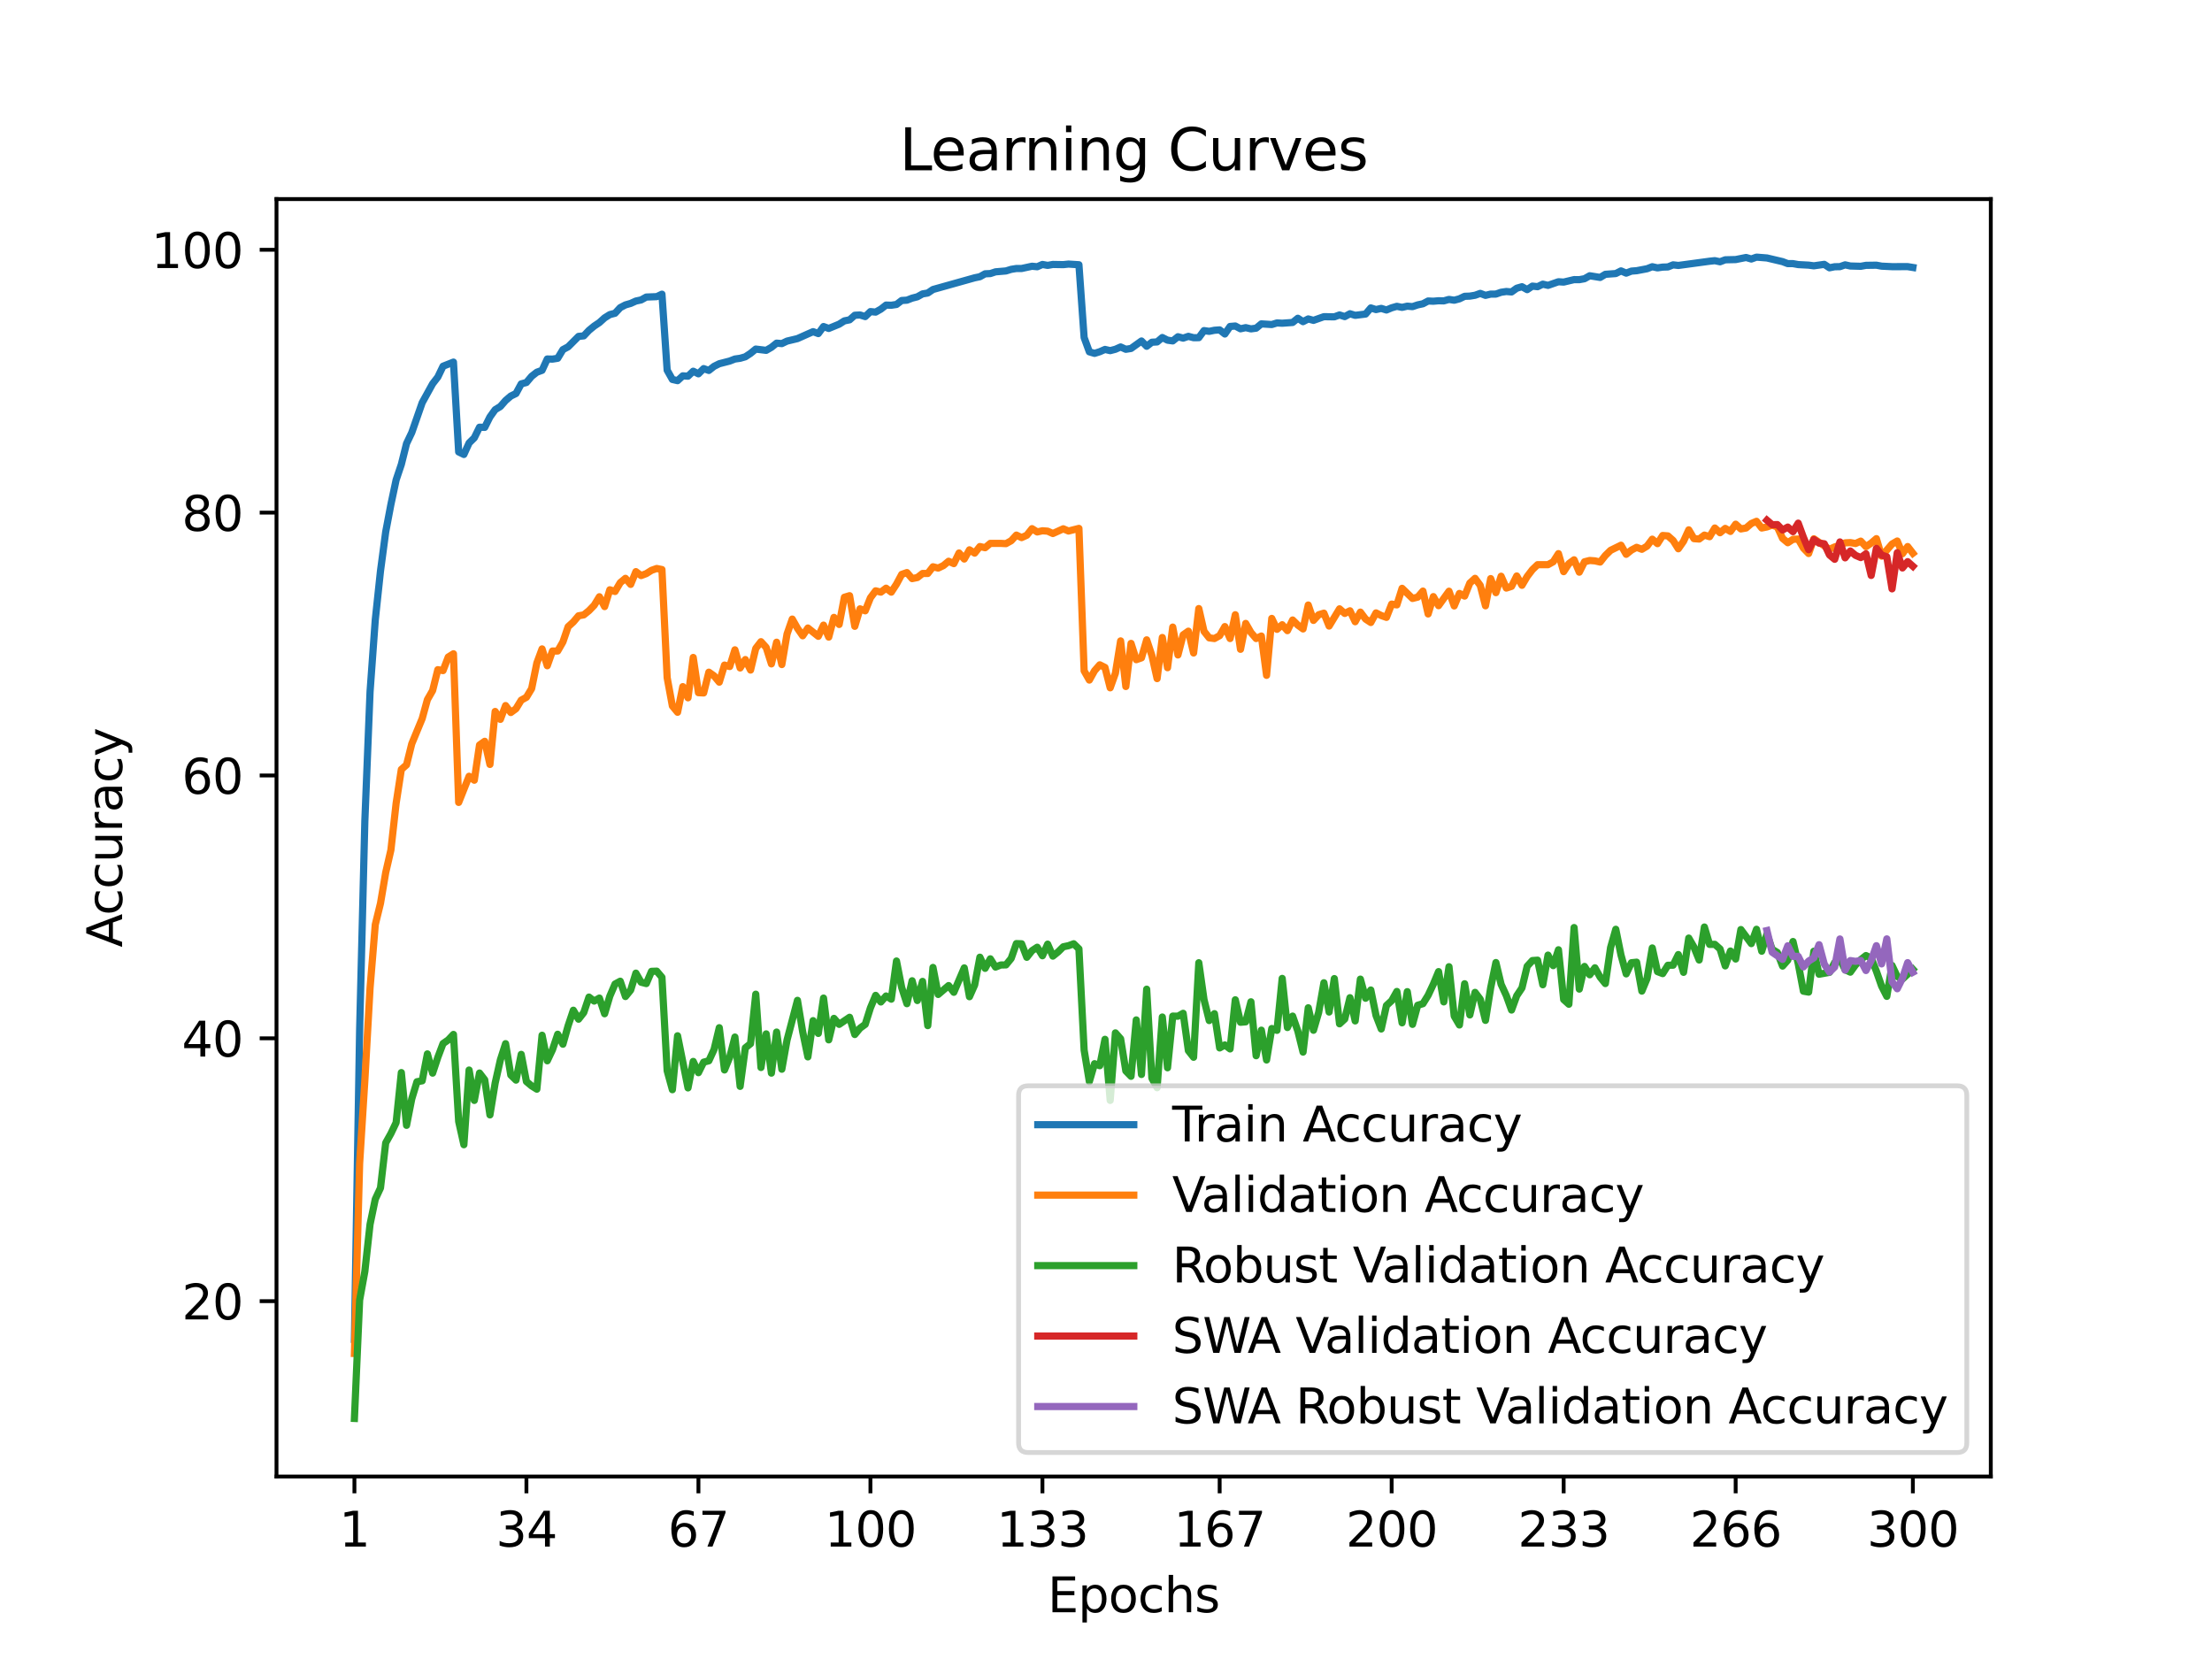<?xml version="1.0" encoding="utf-8" standalone="no"?>
<!DOCTYPE svg PUBLIC "-//W3C//DTD SVG 1.1//EN"
  "http://www.w3.org/Graphics/SVG/1.1/DTD/svg11.dtd">
<svg xmlns:xlink="http://www.w3.org/1999/xlink" width="460.8pt" height="345.6pt" viewBox="0 0 460.8 345.6" xmlns="http://www.w3.org/2000/svg" version="1.1">
 <defs>
  <style type="text/css">*{stroke-linejoin: round; stroke-linecap: butt}</style>
 </defs>
 <g id="figure_1">
  <g id="patch_1">
   <path d="M 0 345.6 
L 460.8 345.6 
L 460.8 0 
L 0 0 
z
" style="fill: #ffffff"/>
  </g>
  <g id="axes_1">
   <g id="patch_2">
    <path d="M 57.6 307.584 
L 414.72 307.584 
L 414.72 41.472 
L 57.6 41.472 
z
" style="fill: #ffffff"/>
   </g>
   <g id="matplotlib.axis_1">
    <g id="xtick_1">
     <g id="line2d_1">
      <defs>
       <path id="m3bc96b4e5e" d="M 0 0 
L 0 3.5 
" style="stroke: #000000; stroke-width: 0.8"/>
      </defs>
      <g>
       <use xlink:href="#m3bc96b4e5e" x="73.833" y="307.584" style="stroke: #000000; stroke-width: 0.8"/>
      </g>
     </g>
     <g id="text_1">
      <!-- 1 -->
      <g transform="translate(70.651 322.182) scale(0.1 -0.1)">
       <defs>
        <path id="DejaVuSans-31" d="M 794 531 
L 1825 531 
L 1825 4091 
L 703 3866 
L 703 4441 
L 1819 4666 
L 2450 4666 
L 2450 531 
L 3481 531 
L 3481 0 
L 794 0 
L 794 531 
z
" transform="scale(0.016)"/>
       </defs>
       <use xlink:href="#DejaVuSans-31"/>
      </g>
     </g>
    </g>
    <g id="xtick_2">
     <g id="line2d_2">
      <g>
       <use xlink:href="#m3bc96b4e5e" x="109.664" y="307.584" style="stroke: #000000; stroke-width: 0.8"/>
      </g>
     </g>
     <g id="text_2">
      <!-- 34 -->
      <g transform="translate(103.302 322.182) scale(0.1 -0.1)">
       <defs>
        <path id="DejaVuSans-33" d="M 2597 2516 
Q 3050 2419 3304 2112 
Q 3559 1806 3559 1356 
Q 3559 666 3084 287 
Q 2609 -91 1734 -91 
Q 1441 -91 1130 -33 
Q 819 25 488 141 
L 488 750 
Q 750 597 1062 519 
Q 1375 441 1716 441 
Q 2309 441 2620 675 
Q 2931 909 2931 1356 
Q 2931 1769 2642 2001 
Q 2353 2234 1838 2234 
L 1294 2234 
L 1294 2753 
L 1863 2753 
Q 2328 2753 2575 2939 
Q 2822 3125 2822 3475 
Q 2822 3834 2567 4026 
Q 2313 4219 1838 4219 
Q 1578 4219 1281 4162 
Q 984 4106 628 3988 
L 628 4550 
Q 988 4650 1302 4700 
Q 1616 4750 1894 4750 
Q 2613 4750 3031 4423 
Q 3450 4097 3450 3541 
Q 3450 3153 3228 2886 
Q 3006 2619 2597 2516 
z
" transform="scale(0.016)"/>
        <path id="DejaVuSans-34" d="M 2419 4116 
L 825 1625 
L 2419 1625 
L 2419 4116 
z
M 2253 4666 
L 3047 4666 
L 3047 1625 
L 3713 1625 
L 3713 1100 
L 3047 1100 
L 3047 0 
L 2419 0 
L 2419 1100 
L 313 1100 
L 313 1709 
L 2253 4666 
z
" transform="scale(0.016)"/>
       </defs>
       <use xlink:href="#DejaVuSans-33"/>
       <use xlink:href="#DejaVuSans-34" x="63.623"/>
      </g>
     </g>
    </g>
    <g id="xtick_3">
     <g id="line2d_3">
      <g>
       <use xlink:href="#m3bc96b4e5e" x="145.496" y="307.584" style="stroke: #000000; stroke-width: 0.8"/>
      </g>
     </g>
     <g id="text_3">
      <!-- 67 -->
      <g transform="translate(139.133 322.182) scale(0.1 -0.1)">
       <defs>
        <path id="DejaVuSans-36" d="M 2113 2584 
Q 1688 2584 1439 2293 
Q 1191 2003 1191 1497 
Q 1191 994 1439 701 
Q 1688 409 2113 409 
Q 2538 409 2786 701 
Q 3034 994 3034 1497 
Q 3034 2003 2786 2293 
Q 2538 2584 2113 2584 
z
M 3366 4563 
L 3366 3988 
Q 3128 4100 2886 4159 
Q 2644 4219 2406 4219 
Q 1781 4219 1451 3797 
Q 1122 3375 1075 2522 
Q 1259 2794 1537 2939 
Q 1816 3084 2150 3084 
Q 2853 3084 3261 2657 
Q 3669 2231 3669 1497 
Q 3669 778 3244 343 
Q 2819 -91 2113 -91 
Q 1303 -91 875 529 
Q 447 1150 447 2328 
Q 447 3434 972 4092 
Q 1497 4750 2381 4750 
Q 2619 4750 2861 4703 
Q 3103 4656 3366 4563 
z
" transform="scale(0.016)"/>
        <path id="DejaVuSans-37" d="M 525 4666 
L 3525 4666 
L 3525 4397 
L 1831 0 
L 1172 0 
L 2766 4134 
L 525 4134 
L 525 4666 
z
" transform="scale(0.016)"/>
       </defs>
       <use xlink:href="#DejaVuSans-36"/>
       <use xlink:href="#DejaVuSans-37" x="63.623"/>
      </g>
     </g>
    </g>
    <g id="xtick_4">
     <g id="line2d_4">
      <g>
       <use xlink:href="#m3bc96b4e5e" x="181.327" y="307.584" style="stroke: #000000; stroke-width: 0.8"/>
      </g>
     </g>
     <g id="text_4">
      <!-- 100 -->
      <g transform="translate(171.783 322.182) scale(0.1 -0.1)">
       <defs>
        <path id="DejaVuSans-30" d="M 2034 4250 
Q 1547 4250 1301 3770 
Q 1056 3291 1056 2328 
Q 1056 1369 1301 889 
Q 1547 409 2034 409 
Q 2525 409 2770 889 
Q 3016 1369 3016 2328 
Q 3016 3291 2770 3770 
Q 2525 4250 2034 4250 
z
M 2034 4750 
Q 2819 4750 3233 4129 
Q 3647 3509 3647 2328 
Q 3647 1150 3233 529 
Q 2819 -91 2034 -91 
Q 1250 -91 836 529 
Q 422 1150 422 2328 
Q 422 3509 836 4129 
Q 1250 4750 2034 4750 
z
" transform="scale(0.016)"/>
       </defs>
       <use xlink:href="#DejaVuSans-31"/>
       <use xlink:href="#DejaVuSans-30" x="63.623"/>
       <use xlink:href="#DejaVuSans-30" x="127.246"/>
      </g>
     </g>
    </g>
    <g id="xtick_5">
     <g id="line2d_5">
      <g>
       <use xlink:href="#m3bc96b4e5e" x="217.158" y="307.584" style="stroke: #000000; stroke-width: 0.8"/>
      </g>
     </g>
     <g id="text_5">
      <!-- 133 -->
      <g transform="translate(207.615 322.182) scale(0.1 -0.1)">
       <use xlink:href="#DejaVuSans-31"/>
       <use xlink:href="#DejaVuSans-33" x="63.623"/>
       <use xlink:href="#DejaVuSans-33" x="127.246"/>
      </g>
     </g>
    </g>
    <g id="xtick_6">
     <g id="line2d_6">
      <g>
       <use xlink:href="#m3bc96b4e5e" x="254.076" y="307.584" style="stroke: #000000; stroke-width: 0.8"/>
      </g>
     </g>
     <g id="text_6">
      <!-- 167 -->
      <g transform="translate(244.532 322.182) scale(0.1 -0.1)">
       <use xlink:href="#DejaVuSans-31"/>
       <use xlink:href="#DejaVuSans-36" x="63.623"/>
       <use xlink:href="#DejaVuSans-37" x="127.246"/>
      </g>
     </g>
    </g>
    <g id="xtick_7">
     <g id="line2d_7">
      <g>
       <use xlink:href="#m3bc96b4e5e" x="289.907" y="307.584" style="stroke: #000000; stroke-width: 0.8"/>
      </g>
     </g>
     <g id="text_7">
      <!-- 200 -->
      <g transform="translate(280.363 322.182) scale(0.1 -0.1)">
       <defs>
        <path id="DejaVuSans-32" d="M 1228 531 
L 3431 531 
L 3431 0 
L 469 0 
L 469 531 
Q 828 903 1448 1529 
Q 2069 2156 2228 2338 
Q 2531 2678 2651 2914 
Q 2772 3150 2772 3378 
Q 2772 3750 2511 3984 
Q 2250 4219 1831 4219 
Q 1534 4219 1204 4116 
Q 875 4013 500 3803 
L 500 4441 
Q 881 4594 1212 4672 
Q 1544 4750 1819 4750 
Q 2544 4750 2975 4387 
Q 3406 4025 3406 3419 
Q 3406 3131 3298 2873 
Q 3191 2616 2906 2266 
Q 2828 2175 2409 1742 
Q 1991 1309 1228 531 
z
" transform="scale(0.016)"/>
       </defs>
       <use xlink:href="#DejaVuSans-32"/>
       <use xlink:href="#DejaVuSans-30" x="63.623"/>
       <use xlink:href="#DejaVuSans-30" x="127.246"/>
      </g>
     </g>
    </g>
    <g id="xtick_8">
     <g id="line2d_8">
      <g>
       <use xlink:href="#m3bc96b4e5e" x="325.739" y="307.584" style="stroke: #000000; stroke-width: 0.8"/>
      </g>
     </g>
     <g id="text_8">
      <!-- 233 -->
      <g transform="translate(316.195 322.182) scale(0.1 -0.1)">
       <use xlink:href="#DejaVuSans-32"/>
       <use xlink:href="#DejaVuSans-33" x="63.623"/>
       <use xlink:href="#DejaVuSans-33" x="127.246"/>
      </g>
     </g>
    </g>
    <g id="xtick_9">
     <g id="line2d_9">
      <g>
       <use xlink:href="#m3bc96b4e5e" x="361.57" y="307.584" style="stroke: #000000; stroke-width: 0.8"/>
      </g>
     </g>
     <g id="text_9">
      <!-- 266 -->
      <g transform="translate(352.026 322.182) scale(0.1 -0.1)">
       <use xlink:href="#DejaVuSans-32"/>
       <use xlink:href="#DejaVuSans-36" x="63.623"/>
       <use xlink:href="#DejaVuSans-36" x="127.246"/>
      </g>
     </g>
    </g>
    <g id="xtick_10">
     <g id="line2d_10">
      <g>
       <use xlink:href="#m3bc96b4e5e" x="398.487" y="307.584" style="stroke: #000000; stroke-width: 0.8"/>
      </g>
     </g>
     <g id="text_10">
      <!-- 300 -->
      <g transform="translate(388.944 322.182) scale(0.1 -0.1)">
       <use xlink:href="#DejaVuSans-33"/>
       <use xlink:href="#DejaVuSans-30" x="63.623"/>
       <use xlink:href="#DejaVuSans-30" x="127.246"/>
      </g>
     </g>
    </g>
    <g id="text_11">
     <!-- Epochs -->
     <g transform="translate(218.244 335.861) scale(0.1 -0.1)">
      <defs>
       <path id="DejaVuSans-45" d="M 628 4666 
L 3578 4666 
L 3578 4134 
L 1259 4134 
L 1259 2753 
L 3481 2753 
L 3481 2222 
L 1259 2222 
L 1259 531 
L 3634 531 
L 3634 0 
L 628 0 
L 628 4666 
z
" transform="scale(0.016)"/>
       <path id="DejaVuSans-70" d="M 1159 525 
L 1159 -1331 
L 581 -1331 
L 581 3500 
L 1159 3500 
L 1159 2969 
Q 1341 3281 1617 3432 
Q 1894 3584 2278 3584 
Q 2916 3584 3314 3078 
Q 3713 2572 3713 1747 
Q 3713 922 3314 415 
Q 2916 -91 2278 -91 
Q 1894 -91 1617 61 
Q 1341 213 1159 525 
z
M 3116 1747 
Q 3116 2381 2855 2742 
Q 2594 3103 2138 3103 
Q 1681 3103 1420 2742 
Q 1159 2381 1159 1747 
Q 1159 1113 1420 752 
Q 1681 391 2138 391 
Q 2594 391 2855 752 
Q 3116 1113 3116 1747 
z
" transform="scale(0.016)"/>
       <path id="DejaVuSans-6f" d="M 1959 3097 
Q 1497 3097 1228 2736 
Q 959 2375 959 1747 
Q 959 1119 1226 758 
Q 1494 397 1959 397 
Q 2419 397 2687 759 
Q 2956 1122 2956 1747 
Q 2956 2369 2687 2733 
Q 2419 3097 1959 3097 
z
M 1959 3584 
Q 2709 3584 3137 3096 
Q 3566 2609 3566 1747 
Q 3566 888 3137 398 
Q 2709 -91 1959 -91 
Q 1206 -91 779 398 
Q 353 888 353 1747 
Q 353 2609 779 3096 
Q 1206 3584 1959 3584 
z
" transform="scale(0.016)"/>
       <path id="DejaVuSans-63" d="M 3122 3366 
L 3122 2828 
Q 2878 2963 2633 3030 
Q 2388 3097 2138 3097 
Q 1578 3097 1268 2742 
Q 959 2388 959 1747 
Q 959 1106 1268 751 
Q 1578 397 2138 397 
Q 2388 397 2633 464 
Q 2878 531 3122 666 
L 3122 134 
Q 2881 22 2623 -34 
Q 2366 -91 2075 -91 
Q 1284 -91 818 406 
Q 353 903 353 1747 
Q 353 2603 823 3093 
Q 1294 3584 2113 3584 
Q 2378 3584 2631 3529 
Q 2884 3475 3122 3366 
z
" transform="scale(0.016)"/>
       <path id="DejaVuSans-68" d="M 3513 2113 
L 3513 0 
L 2938 0 
L 2938 2094 
Q 2938 2591 2744 2837 
Q 2550 3084 2163 3084 
Q 1697 3084 1428 2787 
Q 1159 2491 1159 1978 
L 1159 0 
L 581 0 
L 581 4863 
L 1159 4863 
L 1159 2956 
Q 1366 3272 1645 3428 
Q 1925 3584 2291 3584 
Q 2894 3584 3203 3211 
Q 3513 2838 3513 2113 
z
" transform="scale(0.016)"/>
       <path id="DejaVuSans-73" d="M 2834 3397 
L 2834 2853 
Q 2591 2978 2328 3040 
Q 2066 3103 1784 3103 
Q 1356 3103 1142 2972 
Q 928 2841 928 2578 
Q 928 2378 1081 2264 
Q 1234 2150 1697 2047 
L 1894 2003 
Q 2506 1872 2764 1633 
Q 3022 1394 3022 966 
Q 3022 478 2636 193 
Q 2250 -91 1575 -91 
Q 1294 -91 989 -36 
Q 684 19 347 128 
L 347 722 
Q 666 556 975 473 
Q 1284 391 1588 391 
Q 1994 391 2212 530 
Q 2431 669 2431 922 
Q 2431 1156 2273 1281 
Q 2116 1406 1581 1522 
L 1381 1569 
Q 847 1681 609 1914 
Q 372 2147 372 2553 
Q 372 3047 722 3315 
Q 1072 3584 1716 3584 
Q 2034 3584 2315 3537 
Q 2597 3491 2834 3397 
z
" transform="scale(0.016)"/>
      </defs>
      <use xlink:href="#DejaVuSans-45"/>
      <use xlink:href="#DejaVuSans-70" x="63.184"/>
      <use xlink:href="#DejaVuSans-6f" x="126.66"/>
      <use xlink:href="#DejaVuSans-63" x="187.842"/>
      <use xlink:href="#DejaVuSans-68" x="242.822"/>
      <use xlink:href="#DejaVuSans-73" x="306.201"/>
     </g>
    </g>
   </g>
   <g id="matplotlib.axis_2">
    <g id="ytick_1">
     <g id="line2d_11">
      <defs>
       <path id="m6ad9a8b5e7" d="M 0 0 
L -3.5 0 
" style="stroke: #000000; stroke-width: 0.8"/>
      </defs>
      <g>
       <use xlink:href="#m6ad9a8b5e7" x="57.6" y="271.056" style="stroke: #000000; stroke-width: 0.8"/>
      </g>
     </g>
     <g id="text_12">
      <!-- 20 -->
      <g transform="translate(37.875 274.855) scale(0.1 -0.1)">
       <use xlink:href="#DejaVuSans-32"/>
       <use xlink:href="#DejaVuSans-30" x="63.623"/>
      </g>
     </g>
    </g>
    <g id="ytick_2">
     <g id="line2d_12">
      <g>
       <use xlink:href="#m6ad9a8b5e7" x="57.6" y="216.301" style="stroke: #000000; stroke-width: 0.8"/>
      </g>
     </g>
     <g id="text_13">
      <!-- 40 -->
      <g transform="translate(37.875 220.1) scale(0.1 -0.1)">
       <use xlink:href="#DejaVuSans-34"/>
       <use xlink:href="#DejaVuSans-30" x="63.623"/>
      </g>
     </g>
    </g>
    <g id="ytick_3">
     <g id="line2d_13">
      <g>
       <use xlink:href="#m6ad9a8b5e7" x="57.6" y="161.545" style="stroke: #000000; stroke-width: 0.8"/>
      </g>
     </g>
     <g id="text_14">
      <!-- 60 -->
      <g transform="translate(37.875 165.345) scale(0.1 -0.1)">
       <use xlink:href="#DejaVuSans-36"/>
       <use xlink:href="#DejaVuSans-30" x="63.623"/>
      </g>
     </g>
    </g>
    <g id="ytick_4">
     <g id="line2d_14">
      <g>
       <use xlink:href="#m6ad9a8b5e7" x="57.6" y="106.79" style="stroke: #000000; stroke-width: 0.8"/>
      </g>
     </g>
     <g id="text_15">
      <!-- 80 -->
      <g transform="translate(37.875 110.589) scale(0.1 -0.1)">
       <defs>
        <path id="DejaVuSans-38" d="M 2034 2216 
Q 1584 2216 1326 1975 
Q 1069 1734 1069 1313 
Q 1069 891 1326 650 
Q 1584 409 2034 409 
Q 2484 409 2743 651 
Q 3003 894 3003 1313 
Q 3003 1734 2745 1975 
Q 2488 2216 2034 2216 
z
M 1403 2484 
Q 997 2584 770 2862 
Q 544 3141 544 3541 
Q 544 4100 942 4425 
Q 1341 4750 2034 4750 
Q 2731 4750 3128 4425 
Q 3525 4100 3525 3541 
Q 3525 3141 3298 2862 
Q 3072 2584 2669 2484 
Q 3125 2378 3379 2068 
Q 3634 1759 3634 1313 
Q 3634 634 3220 271 
Q 2806 -91 2034 -91 
Q 1263 -91 848 271 
Q 434 634 434 1313 
Q 434 1759 690 2068 
Q 947 2378 1403 2484 
z
M 1172 3481 
Q 1172 3119 1398 2916 
Q 1625 2713 2034 2713 
Q 2441 2713 2670 2916 
Q 2900 3119 2900 3481 
Q 2900 3844 2670 4047 
Q 2441 4250 2034 4250 
Q 1625 4250 1398 4047 
Q 1172 3844 1172 3481 
z
" transform="scale(0.016)"/>
       </defs>
       <use xlink:href="#DejaVuSans-38"/>
       <use xlink:href="#DejaVuSans-30" x="63.623"/>
      </g>
     </g>
    </g>
    <g id="ytick_5">
     <g id="line2d_15">
      <g>
       <use xlink:href="#m6ad9a8b5e7" x="57.6" y="52.035" style="stroke: #000000; stroke-width: 0.8"/>
      </g>
     </g>
     <g id="text_16">
      <!-- 100 -->
      <g transform="translate(31.512 55.834) scale(0.1 -0.1)">
       <use xlink:href="#DejaVuSans-31"/>
       <use xlink:href="#DejaVuSans-30" x="63.623"/>
       <use xlink:href="#DejaVuSans-30" x="127.246"/>
      </g>
     </g>
    </g>
    <g id="text_17">
     <!-- Accuracy -->
     <g transform="translate(25.433 197.356) rotate(-90) scale(0.1 -0.1)">
      <defs>
       <path id="DejaVuSans-41" d="M 2188 4044 
L 1331 1722 
L 3047 1722 
L 2188 4044 
z
M 1831 4666 
L 2547 4666 
L 4325 0 
L 3669 0 
L 3244 1197 
L 1141 1197 
L 716 0 
L 50 0 
L 1831 4666 
z
" transform="scale(0.016)"/>
       <path id="DejaVuSans-75" d="M 544 1381 
L 544 3500 
L 1119 3500 
L 1119 1403 
Q 1119 906 1312 657 
Q 1506 409 1894 409 
Q 2359 409 2629 706 
Q 2900 1003 2900 1516 
L 2900 3500 
L 3475 3500 
L 3475 0 
L 2900 0 
L 2900 538 
Q 2691 219 2414 64 
Q 2138 -91 1772 -91 
Q 1169 -91 856 284 
Q 544 659 544 1381 
z
M 1991 3584 
L 1991 3584 
z
" transform="scale(0.016)"/>
       <path id="DejaVuSans-72" d="M 2631 2963 
Q 2534 3019 2420 3045 
Q 2306 3072 2169 3072 
Q 1681 3072 1420 2755 
Q 1159 2438 1159 1844 
L 1159 0 
L 581 0 
L 581 3500 
L 1159 3500 
L 1159 2956 
Q 1341 3275 1631 3429 
Q 1922 3584 2338 3584 
Q 2397 3584 2469 3576 
Q 2541 3569 2628 3553 
L 2631 2963 
z
" transform="scale(0.016)"/>
       <path id="DejaVuSans-61" d="M 2194 1759 
Q 1497 1759 1228 1600 
Q 959 1441 959 1056 
Q 959 750 1161 570 
Q 1363 391 1709 391 
Q 2188 391 2477 730 
Q 2766 1069 2766 1631 
L 2766 1759 
L 2194 1759 
z
M 3341 1997 
L 3341 0 
L 2766 0 
L 2766 531 
Q 2569 213 2275 61 
Q 1981 -91 1556 -91 
Q 1019 -91 701 211 
Q 384 513 384 1019 
Q 384 1609 779 1909 
Q 1175 2209 1959 2209 
L 2766 2209 
L 2766 2266 
Q 2766 2663 2505 2880 
Q 2244 3097 1772 3097 
Q 1472 3097 1187 3025 
Q 903 2953 641 2809 
L 641 3341 
Q 956 3463 1253 3523 
Q 1550 3584 1831 3584 
Q 2591 3584 2966 3190 
Q 3341 2797 3341 1997 
z
" transform="scale(0.016)"/>
       <path id="DejaVuSans-79" d="M 2059 -325 
Q 1816 -950 1584 -1140 
Q 1353 -1331 966 -1331 
L 506 -1331 
L 506 -850 
L 844 -850 
Q 1081 -850 1212 -737 
Q 1344 -625 1503 -206 
L 1606 56 
L 191 3500 
L 800 3500 
L 1894 763 
L 2988 3500 
L 3597 3500 
L 2059 -325 
z
" transform="scale(0.016)"/>
      </defs>
      <use xlink:href="#DejaVuSans-41"/>
      <use xlink:href="#DejaVuSans-63" x="66.658"/>
      <use xlink:href="#DejaVuSans-63" x="121.639"/>
      <use xlink:href="#DejaVuSans-75" x="176.619"/>
      <use xlink:href="#DejaVuSans-72" x="239.998"/>
      <use xlink:href="#DejaVuSans-61" x="281.111"/>
      <use xlink:href="#DejaVuSans-63" x="342.391"/>
      <use xlink:href="#DejaVuSans-79" x="397.371"/>
     </g>
    </g>
   </g>
   <g id="line2d_16">
    <path d="M 73.833 279.012 
L 74.919 214.532 
L 76.004 171.051 
L 77.09 144.089 
L 78.176 129.13 
L 79.262 118.951 
L 80.348 110.804 
L 81.433 105.082 
L 82.519 99.973 
L 83.605 96.743 
L 84.691 92.395 
L 85.777 90.117 
L 87.948 83.891 
L 90.12 79.949 
L 91.206 78.547 
L 92.291 76.291 
L 94.463 75.432 
L 95.549 94.142 
L 96.635 94.673 
L 97.72 92.28 
L 98.806 91.212 
L 99.892 88.995 
L 100.978 89.027 
L 102.064 86.854 
L 103.149 85.342 
L 104.235 84.68 
L 105.321 83.437 
L 106.407 82.506 
L 107.493 81.975 
L 108.578 79.971 
L 109.664 79.681 
L 110.75 78.389 
L 111.836 77.54 
L 112.922 77.146 
L 114.007 74.786 
L 115.093 74.808 
L 116.179 74.638 
L 117.265 72.831 
L 118.351 72.25 
L 120.522 70.077 
L 121.608 69.967 
L 122.694 68.817 
L 123.78 67.925 
L 124.865 67.197 
L 125.951 66.216 
L 127.037 65.537 
L 128.123 65.258 
L 129.209 64.081 
L 130.294 63.517 
L 131.38 63.205 
L 132.466 62.712 
L 133.552 62.482 
L 134.638 61.88 
L 136.809 61.798 
L 137.895 61.283 
L 138.981 77.118 
L 140.067 79.046 
L 141.152 79.297 
L 142.238 78.295 
L 143.324 78.367 
L 144.41 77.332 
L 145.496 77.874 
L 146.581 76.79 
L 147.667 77.168 
L 148.753 76.313 
L 149.839 75.771 
L 152.01 75.213 
L 153.096 74.791 
L 154.182 74.638 
L 155.268 74.326 
L 156.354 73.608 
L 157.439 72.721 
L 159.611 72.984 
L 160.697 72.355 
L 161.783 71.484 
L 162.868 71.577 
L 163.954 71.057 
L 166.126 70.537 
L 168.297 69.567 
L 169.383 69.091 
L 170.469 69.491 
L 171.555 68.023 
L 172.641 68.423 
L 174.812 67.531 
L 175.898 66.841 
L 176.984 66.627 
L 178.07 65.674 
L 179.155 65.614 
L 180.241 65.948 
L 181.327 64.908 
L 182.413 65.017 
L 183.499 64.399 
L 184.584 63.555 
L 185.67 63.588 
L 186.756 63.424 
L 187.842 62.597 
L 188.928 62.531 
L 190.013 62.11 
L 191.099 61.831 
L 192.185 61.223 
L 193.271 61.042 
L 194.357 60.308 
L 203.043 57.872 
L 204.129 57.647 
L 205.215 57.039 
L 206.3 56.99 
L 207.386 56.629 
L 209.558 56.443 
L 210.644 56.109 
L 211.729 55.933 
L 212.815 55.933 
L 214.987 55.463 
L 216.073 55.567 
L 217.158 55.09 
L 218.244 55.287 
L 219.33 55.09 
L 221.502 55.129 
L 222.587 55.014 
L 224.759 55.15 
L 225.845 70.323 
L 226.931 73.291 
L 228.016 73.614 
L 229.102 73.269 
L 230.188 72.793 
L 231.274 73.044 
L 232.36 72.76 
L 233.445 72.278 
L 234.531 72.765 
L 235.617 72.59 
L 237.789 71.035 
L 238.875 72.136 
L 239.96 71.292 
L 241.046 71.232 
L 242.132 70.312 
L 243.218 70.865 
L 244.304 71.018 
L 245.389 70.148 
L 246.475 70.438 
L 247.561 70.066 
L 248.647 70.35 
L 249.733 70.34 
L 250.818 68.872 
L 251.904 69.025 
L 252.99 68.801 
L 254.076 68.724 
L 255.162 69.578 
L 256.247 68.007 
L 257.333 67.914 
L 258.419 68.494 
L 259.505 68.253 
L 260.591 68.511 
L 261.676 68.363 
L 262.762 67.47 
L 264.934 67.607 
L 266.02 67.273 
L 267.105 67.333 
L 269.277 67.175 
L 270.363 66.299 
L 271.449 67.005 
L 272.534 66.441 
L 273.62 66.737 
L 275.792 65.97 
L 277.963 66.003 
L 279.049 65.609 
L 280.135 65.954 
L 281.221 65.362 
L 282.307 65.691 
L 284.478 65.423 
L 285.564 64.147 
L 286.65 64.492 
L 287.736 64.245 
L 288.821 64.579 
L 289.907 64.125 
L 290.993 63.813 
L 292.079 64.032 
L 293.165 63.78 
L 294.25 63.878 
L 295.336 63.512 
L 296.422 63.282 
L 297.508 62.701 
L 298.594 62.75 
L 299.679 62.652 
L 300.765 62.679 
L 301.851 62.373 
L 302.937 62.542 
L 304.023 62.252 
L 305.108 61.727 
L 306.194 61.688 
L 307.28 61.508 
L 308.366 61.119 
L 309.452 61.529 
L 310.537 61.267 
L 311.623 61.261 
L 312.709 60.883 
L 313.795 60.725 
L 314.881 60.818 
L 315.966 60.04 
L 317.052 59.728 
L 318.138 60.336 
L 319.224 59.602 
L 320.31 59.722 
L 321.395 59.197 
L 322.481 59.449 
L 324.653 58.693 
L 325.739 58.764 
L 327.91 58.25 
L 328.996 58.261 
L 330.082 58.063 
L 331.168 57.445 
L 333.339 57.795 
L 334.425 57.144 
L 336.597 56.985 
L 337.682 56.432 
L 338.768 56.897 
L 339.854 56.476 
L 340.94 56.393 
L 343.111 55.983 
L 344.197 55.561 
L 345.283 55.802 
L 346.369 55.643 
L 347.455 55.61 
L 348.54 55.172 
L 349.626 55.298 
L 356.141 54.417 
L 357.227 54.302 
L 358.313 54.532 
L 359.398 54.121 
L 361.57 54.072 
L 363.742 53.639 
L 364.827 53.957 
L 365.913 53.568 
L 368.085 53.738 
L 371.342 54.504 
L 372.428 54.92 
L 373.514 54.92 
L 374.6 55.118 
L 376.771 55.233 
L 377.857 55.375 
L 380.029 55.068 
L 381.114 55.786 
L 382.2 55.567 
L 383.286 55.55 
L 384.372 55.172 
L 385.458 55.413 
L 387.629 55.473 
L 388.715 55.276 
L 390.887 55.244 
L 391.972 55.446 
L 394.144 55.55 
L 397.401 55.545 
L 398.487 55.72 
L 398.487 55.72 
" clip-path="url(#p6e5ff0003e)" style="fill: none; stroke: #1f77b4; stroke-width: 1.5; stroke-linecap: square"/>
   </g>
   <g id="line2d_17">
    <path d="M 73.833 281.952 
L 74.919 242.364 
L 76.004 225.089 
L 77.09 205.815 
L 78.176 192.619 
L 79.262 188.184 
L 80.348 181.777 
L 81.433 177.068 
L 82.519 167.349 
L 83.605 160.286 
L 84.691 159.328 
L 85.777 154.947 
L 87.948 149.691 
L 89.034 145.748 
L 90.12 143.859 
L 91.206 139.506 
L 92.291 139.698 
L 93.377 136.878 
L 94.463 136.194 
L 95.549 167.158 
L 97.72 161.71 
L 98.806 162.531 
L 99.892 155.194 
L 100.978 154.427 
L 102.064 159.246 
L 103.149 148.212 
L 104.235 149.855 
L 105.321 146.98 
L 106.407 148.431 
L 107.493 147.638 
L 108.578 145.858 
L 109.664 145.256 
L 110.75 143.449 
L 111.836 138.11 
L 112.922 135.181 
L 114.007 138.685 
L 115.093 135.619 
L 116.179 135.619 
L 117.265 133.73 
L 118.351 130.554 
L 119.436 129.568 
L 120.522 128.282 
L 121.608 128.09 
L 122.694 127.214 
L 123.78 126.091 
L 124.865 124.312 
L 125.951 126.365 
L 127.037 122.861 
L 128.123 123.217 
L 129.209 121.382 
L 130.294 120.479 
L 131.38 121.738 
L 132.466 119.083 
L 133.552 119.904 
L 134.638 119.493 
L 135.723 118.809 
L 136.809 118.426 
L 137.895 118.645 
L 138.981 141.176 
L 140.067 147.063 
L 141.152 148.377 
L 142.238 143.038 
L 143.324 145.365 
L 144.41 136.96 
L 145.496 144.297 
L 146.581 144.352 
L 147.667 140.027 
L 148.753 140.793 
L 149.839 142.107 
L 150.925 138.548 
L 152.01 138.849 
L 153.096 135.372 
L 154.182 139.15 
L 155.268 137.398 
L 156.354 139.588 
L 157.439 135.071 
L 158.525 133.675 
L 159.611 134.88 
L 160.697 138.302 
L 161.783 133.784 
L 162.868 138.439 
L 163.954 132.087 
L 165.04 128.966 
L 166.126 130.882 
L 167.212 132.443 
L 168.297 130.828 
L 170.469 132.552 
L 171.555 130.225 
L 172.641 132.717 
L 173.726 128.61 
L 174.812 130.088 
L 175.898 124.421 
L 176.984 124.093 
L 178.07 130.472 
L 179.155 126.831 
L 180.241 127.241 
L 181.327 124.531 
L 182.413 123.08 
L 183.499 123.354 
L 184.584 122.532 
L 185.67 123.354 
L 186.756 121.684 
L 187.842 119.658 
L 188.928 119.274 
L 190.013 120.534 
L 191.099 120.315 
L 192.185 119.466 
L 193.271 119.466 
L 194.357 118.07 
L 195.442 118.343 
L 196.528 117.823 
L 197.614 116.92 
L 198.7 117.413 
L 199.786 115.195 
L 200.871 116.454 
L 201.957 114.538 
L 203.043 115.222 
L 204.129 113.854 
L 205.215 114.1 
L 206.3 113.196 
L 208.472 113.196 
L 209.558 113.251 
L 210.644 112.649 
L 211.729 111.472 
L 212.815 111.992 
L 213.901 111.499 
L 214.987 110.13 
L 216.073 110.815 
L 217.158 110.568 
L 218.244 110.65 
L 219.33 111.143 
L 221.502 110.158 
L 222.587 110.623 
L 224.759 110.075 
L 225.845 139.753 
L 226.931 141.669 
L 228.016 139.725 
L 229.102 138.493 
L 230.188 139.041 
L 231.274 143.284 
L 232.36 140.246 
L 233.445 133.511 
L 234.531 143.011 
L 235.617 134.031 
L 236.703 137.426 
L 237.789 137.042 
L 238.875 133.292 
L 239.96 136.55 
L 241.046 141.368 
L 242.132 132.799 
L 243.218 139.096 
L 244.304 130.636 
L 245.389 136.44 
L 246.475 132.251 
L 247.561 131.485 
L 248.647 136.029 
L 249.733 126.776 
L 250.818 131.512 
L 251.904 132.881 
L 252.99 133.018 
L 254.076 132.416 
L 255.162 130.526 
L 256.247 133.018 
L 257.333 128.063 
L 258.419 135.263 
L 259.505 129.869 
L 260.591 131.758 
L 261.676 133.018 
L 262.762 132.498 
L 263.848 140.684 
L 264.934 128.829 
L 266.02 131.101 
L 267.105 130.143 
L 268.191 131.375 
L 269.277 129.158 
L 270.363 130.225 
L 271.449 131.019 
L 272.534 126.037 
L 273.62 129.24 
L 274.706 128.063 
L 275.792 127.734 
L 276.878 130.417 
L 279.049 126.831 
L 280.135 127.789 
L 281.221 127.241 
L 282.307 129.514 
L 283.392 127.515 
L 284.478 128.966 
L 285.564 129.678 
L 286.65 127.679 
L 287.736 128.227 
L 288.821 128.61 
L 289.907 125.845 
L 290.993 126.009 
L 292.079 122.56 
L 294.25 124.668 
L 295.336 124.394 
L 296.422 123.135 
L 297.508 127.898 
L 298.594 124.284 
L 299.679 126.173 
L 301.851 123.162 
L 302.937 126.228 
L 304.023 123.627 
L 305.108 124.175 
L 306.194 121.465 
L 307.28 120.479 
L 308.366 121.957 
L 309.452 126.201 
L 310.537 120.534 
L 311.623 123.463 
L 312.709 120.041 
L 313.795 122.505 
L 314.881 122.149 
L 315.966 119.986 
L 317.052 121.93 
L 318.138 120.096 
L 319.224 118.672 
L 320.31 117.632 
L 322.481 117.632 
L 323.567 117.029 
L 324.653 115.332 
L 325.739 119.083 
L 326.824 117.413 
L 327.91 116.619 
L 328.996 119.192 
L 330.082 117.029 
L 331.168 116.756 
L 332.253 116.838 
L 333.339 117.084 
L 334.425 115.715 
L 335.511 114.647 
L 337.682 113.58 
L 338.768 115.469 
L 339.854 114.593 
L 340.94 114.018 
L 342.026 114.428 
L 343.111 113.771 
L 344.197 112.32 
L 345.283 113.251 
L 346.369 111.554 
L 347.455 111.636 
L 348.54 112.594 
L 349.626 114.319 
L 350.712 112.758 
L 351.798 110.377 
L 352.884 112.211 
L 353.969 112.293 
L 355.055 111.472 
L 356.141 111.8 
L 357.227 109.993 
L 358.313 110.979 
L 359.398 110.075 
L 360.484 110.705 
L 361.57 109.199 
L 362.656 110.185 
L 363.742 109.993 
L 364.827 109.062 
L 365.913 108.597 
L 366.999 109.993 
L 368.085 109.774 
L 369.171 109.391 
L 370.256 109.774 
L 371.342 112.156 
L 372.428 113.06 
L 373.514 112.348 
L 374.6 112.293 
L 375.685 114.182 
L 376.771 115.305 
L 377.857 112.238 
L 381.114 114.428 
L 382.2 113.936 
L 383.286 113.58 
L 384.372 113.087 
L 385.458 113.032 
L 386.543 113.224 
L 387.629 112.731 
L 388.715 113.881 
L 389.801 113.142 
L 390.887 112.211 
L 391.972 115.852 
L 394.144 113.333 
L 395.23 112.704 
L 396.316 115.359 
L 397.401 113.854 
L 398.487 115.25 
L 398.487 115.25 
" clip-path="url(#p6e5ff0003e)" style="fill: none; stroke: #ff7f0e; stroke-width: 1.5; stroke-linecap: square"/>
   </g>
   <g id="line2d_18">
    <path d="M 73.833 295.488 
L 74.919 270.829 
L 76.004 264.863 
L 77.09 255.045 
L 78.176 249.815 
L 79.262 247.473 
L 80.348 238.089 
L 81.433 236.145 
L 82.519 233.86 
L 83.605 223.438 
L 84.691 234.426 
L 85.777 228.913 
L 86.862 225.345 
L 87.948 225.156 
L 89.034 219.548 
L 90.12 223.551 
L 91.206 220.266 
L 92.291 217.396 
L 93.377 216.64 
L 94.463 215.489 
L 95.549 233.615 
L 96.635 238.467 
L 97.72 222.909 
L 98.806 229.234 
L 99.892 223.532 
L 100.978 224.948 
L 102.064 232.255 
L 103.149 225.628 
L 104.235 220.794 
L 105.321 217.415 
L 106.407 223.947 
L 107.493 225.005 
L 108.578 219.643 
L 109.664 225.307 
L 110.75 226.213 
L 111.836 226.893 
L 112.922 215.659 
L 114.007 220.983 
L 115.093 218.68 
L 116.179 215.451 
L 117.265 217.528 
L 118.351 213.676 
L 119.436 210.447 
L 120.522 212.317 
L 121.608 210.938 
L 122.694 207.71 
L 123.78 208.54 
L 124.865 207.917 
L 125.951 211.184 
L 127.037 207.521 
L 128.123 204.991 
L 129.209 204.405 
L 130.294 207.596 
L 131.38 206.256 
L 132.466 202.725 
L 133.552 204.613 
L 134.638 204.896 
L 135.723 202.347 
L 136.809 202.31 
L 137.895 203.594 
L 138.981 223.06 
L 140.067 227.006 
L 141.152 215.772 
L 143.324 226.629 
L 144.41 221.115 
L 145.496 223.457 
L 146.581 221.266 
L 147.667 220.983 
L 148.753 218.623 
L 149.839 214.091 
L 150.925 222.89 
L 152.01 220.247 
L 153.096 216.036 
L 154.182 226.308 
L 155.268 218.283 
L 156.354 217.415 
L 157.439 207.105 
L 158.525 222.38 
L 159.611 215.375 
L 160.697 223.551 
L 161.783 214.998 
L 162.868 222.739 
L 163.954 216.659 
L 166.126 208.389 
L 167.212 214.941 
L 168.297 220.171 
L 169.383 212.619 
L 170.469 215.281 
L 171.555 207.917 
L 172.641 216.622 
L 173.726 212.147 
L 174.812 213.393 
L 176.984 211.92 
L 178.07 215.508 
L 179.155 214.186 
L 180.241 213.393 
L 181.327 209.957 
L 182.413 207.351 
L 183.499 208.729 
L 184.584 207.483 
L 185.67 208.144 
L 186.756 200.195 
L 187.842 205.727 
L 188.928 209.088 
L 190.013 204.311 
L 191.099 208.427 
L 192.185 204.443 
L 193.271 213.657 
L 194.357 201.536 
L 195.442 207.162 
L 197.614 205.312 
L 198.7 206.709 
L 200.871 201.63 
L 201.957 207.634 
L 203.043 205.18 
L 204.129 199.402 
L 205.215 201.724 
L 206.3 199.742 
L 207.386 201.46 
L 208.472 201.026 
L 209.558 201.007 
L 210.644 199.666 
L 211.729 196.57 
L 212.815 196.608 
L 213.901 199.421 
L 214.987 198.043 
L 216.073 197.325 
L 217.158 199.1 
L 218.244 196.683 
L 219.33 199.175 
L 220.416 198.307 
L 221.502 197.231 
L 222.587 197.004 
L 223.673 196.608 
L 224.759 197.665 
L 225.845 218.755 
L 226.931 225.307 
L 228.016 221.587 
L 229.102 222.003 
L 230.188 216.508 
L 231.274 229.234 
L 232.36 215.168 
L 233.445 216.395 
L 234.531 223.098 
L 235.617 224.212 
L 236.703 212.468 
L 237.789 223.834 
L 238.875 206.067 
L 239.96 224.608 
L 241.046 226.591 
L 242.132 211.864 
L 243.218 222.437 
L 244.304 211.675 
L 245.389 211.694 
L 246.475 211.089 
L 247.561 218.868 
L 248.647 220.247 
L 249.733 200.554 
L 250.818 208.238 
L 251.904 212.6 
L 252.99 211.165 
L 254.076 218.302 
L 255.162 217.679 
L 256.247 218.51 
L 257.333 208.276 
L 258.419 212.959 
L 259.505 212.864 
L 260.591 208.691 
L 261.676 219.926 
L 262.762 214.601 
L 263.848 220.813 
L 264.934 214.261 
L 266.02 214.639 
L 267.105 203.82 
L 268.191 214.054 
L 269.277 211.675 
L 270.363 214.79 
L 271.449 219.171 
L 272.534 209.938 
L 273.62 214.62 
L 274.706 210.901 
L 275.792 204.726 
L 276.878 210.825 
L 277.963 203.858 
L 279.049 213.28 
L 280.135 212.279 
L 281.221 207.842 
L 282.307 212.675 
L 283.392 203.971 
L 284.478 207.955 
L 285.564 206.237 
L 286.65 211.543 
L 287.736 214.356 
L 288.821 209.466 
L 289.907 208.465 
L 290.993 206.539 
L 292.079 213.072 
L 293.165 206.577 
L 294.25 213.393 
L 295.336 209.409 
L 296.422 209.088 
L 297.508 207.332 
L 298.594 205.01 
L 299.679 202.404 
L 300.765 208.71 
L 301.851 201.385 
L 302.937 211.675 
L 304.023 213.525 
L 305.108 204.934 
L 306.194 211.429 
L 307.28 206.728 
L 308.366 208.163 
L 309.452 212.562 
L 310.537 205.765 
L 311.623 200.516 
L 312.709 205.047 
L 313.795 207.408 
L 314.881 210.41 
L 315.966 207.426 
L 317.052 205.803 
L 318.138 201.29 
L 319.224 200.101 
L 320.31 200.025 
L 321.395 205.142 
L 322.481 198.968 
L 323.567 201.158 
L 324.653 197.854 
L 325.739 208.219 
L 326.824 209.201 
L 327.91 193.228 
L 328.996 206.048 
L 330.082 201.328 
L 331.168 203.065 
L 332.253 201.611 
L 333.339 203.556 
L 334.425 204.896 
L 335.511 197.401 
L 336.597 193.587 
L 337.682 198.949 
L 338.768 202.876 
L 339.854 200.554 
L 340.94 200.44 
L 342.026 206.464 
L 343.111 203.839 
L 344.197 197.476 
L 345.283 202.404 
L 346.369 202.819 
L 347.455 201.082 
L 348.54 201.064 
L 349.626 198.854 
L 350.712 202.555 
L 351.798 195.418 
L 352.884 197.306 
L 353.969 199.987 
L 355.055 193.115 
L 356.141 196.74 
L 357.227 196.721 
L 358.313 197.684 
L 359.398 201.215 
L 360.484 198.118 
L 361.57 199.78 
L 362.656 193.643 
L 364.827 196.57 
L 365.913 193.587 
L 366.999 198.156 
L 368.085 194.587 
L 369.171 197.759 
L 370.256 198.42 
L 371.342 201.252 
L 372.428 200.025 
L 373.514 196.136 
L 374.6 200.743 
L 375.685 206.482 
L 376.771 206.671 
L 377.857 198.156 
L 378.943 202.952 
L 381.114 202.555 
L 382.2 200.516 
L 383.286 199.798 
L 384.372 202.008 
L 385.458 202.517 
L 386.543 201.007 
L 387.629 199.912 
L 388.715 199.062 
L 389.801 199.591 
L 390.887 202.329 
L 391.972 205.425 
L 393.058 207.559 
L 394.144 201.12 
L 395.23 203.424 
L 396.316 203.952 
L 398.487 201.932 
L 398.487 201.932 
" clip-path="url(#p6e5ff0003e)" style="fill: none; stroke: #2ca02c; stroke-width: 1.5; stroke-linecap: square"/>
   </g>
   <g id="line2d_19">
    <path d="M 368.085 108.378 
L 369.171 109.309 
L 370.256 109.281 
L 371.342 110.404 
L 372.428 109.802 
L 373.514 110.76 
L 374.6 108.98 
L 375.685 111.937 
L 376.771 114.511 
L 377.857 112.403 
L 378.943 113.142 
L 380.029 113.279 
L 381.114 115.606 
L 382.2 116.509 
L 383.286 112.895 
L 384.372 116.208 
L 385.458 114.784 
L 386.543 115.688 
L 387.629 116.153 
L 388.715 115.359 
L 389.801 119.877 
L 390.887 114.237 
L 391.972 115.633 
L 393.058 115.989 
L 394.144 122.669 
L 395.23 115.14 
L 396.316 118.316 
L 397.401 117.002 
L 398.487 117.96 
L 398.487 117.96 
" clip-path="url(#p6e5ff0003e)" style="fill: none; stroke: #d62728; stroke-width: 1.5; stroke-linecap: square"/>
   </g>
   <g id="line2d_20">
    <path d="M 368.085 193.851 
L 369.171 198.364 
L 371.342 199.855 
L 372.428 197.023 
L 373.514 199.232 
L 374.6 199.232 
L 375.685 201.422 
L 376.771 200.214 
L 377.857 199.534 
L 378.943 196.796 
L 380.029 200.837 
L 381.114 202.498 
L 382.2 201.441 
L 383.286 195.607 
L 384.372 202.102 
L 385.458 200.101 
L 386.543 200.271 
L 387.629 200.082 
L 388.715 202.178 
L 389.801 200.101 
L 390.887 197.004 
L 391.972 200.799 
L 393.058 195.588 
L 394.144 204.5 
L 395.23 205.973 
L 396.316 203.782 
L 397.401 200.535 
L 398.487 202.536 
L 398.487 202.536 
" clip-path="url(#p6e5ff0003e)" style="fill: none; stroke: #9467bd; stroke-width: 1.5; stroke-linecap: square"/>
   </g>
   <g id="patch_3">
    <path d="M 57.6 307.584 
L 57.6 41.472 
" style="fill: none; stroke: #000000; stroke-width: 0.8; stroke-linejoin: miter; stroke-linecap: square"/>
   </g>
   <g id="patch_4">
    <path d="M 414.72 307.584 
L 414.72 41.472 
" style="fill: none; stroke: #000000; stroke-width: 0.8; stroke-linejoin: miter; stroke-linecap: square"/>
   </g>
   <g id="patch_5">
    <path d="M 57.6 307.584 
L 414.72 307.584 
" style="fill: none; stroke: #000000; stroke-width: 0.8; stroke-linejoin: miter; stroke-linecap: square"/>
   </g>
   <g id="patch_6">
    <path d="M 57.6 41.472 
L 414.72 41.472 
" style="fill: none; stroke: #000000; stroke-width: 0.8; stroke-linejoin: miter; stroke-linecap: square"/>
   </g>
   <g id="text_18">
    <!-- Learning Curves -->
    <g transform="translate(187.376 35.472) scale(0.12 -0.12)">
     <defs>
      <path id="DejaVuSans-4c" d="M 628 4666 
L 1259 4666 
L 1259 531 
L 3531 531 
L 3531 0 
L 628 0 
L 628 4666 
z
" transform="scale(0.016)"/>
      <path id="DejaVuSans-65" d="M 3597 1894 
L 3597 1613 
L 953 1613 
Q 991 1019 1311 708 
Q 1631 397 2203 397 
Q 2534 397 2845 478 
Q 3156 559 3463 722 
L 3463 178 
Q 3153 47 2828 -22 
Q 2503 -91 2169 -91 
Q 1331 -91 842 396 
Q 353 884 353 1716 
Q 353 2575 817 3079 
Q 1281 3584 2069 3584 
Q 2775 3584 3186 3129 
Q 3597 2675 3597 1894 
z
M 3022 2063 
Q 3016 2534 2758 2815 
Q 2500 3097 2075 3097 
Q 1594 3097 1305 2825 
Q 1016 2553 972 2059 
L 3022 2063 
z
" transform="scale(0.016)"/>
      <path id="DejaVuSans-6e" d="M 3513 2113 
L 3513 0 
L 2938 0 
L 2938 2094 
Q 2938 2591 2744 2837 
Q 2550 3084 2163 3084 
Q 1697 3084 1428 2787 
Q 1159 2491 1159 1978 
L 1159 0 
L 581 0 
L 581 3500 
L 1159 3500 
L 1159 2956 
Q 1366 3272 1645 3428 
Q 1925 3584 2291 3584 
Q 2894 3584 3203 3211 
Q 3513 2838 3513 2113 
z
" transform="scale(0.016)"/>
      <path id="DejaVuSans-69" d="M 603 3500 
L 1178 3500 
L 1178 0 
L 603 0 
L 603 3500 
z
M 603 4863 
L 1178 4863 
L 1178 4134 
L 603 4134 
L 603 4863 
z
" transform="scale(0.016)"/>
      <path id="DejaVuSans-67" d="M 2906 1791 
Q 2906 2416 2648 2759 
Q 2391 3103 1925 3103 
Q 1463 3103 1205 2759 
Q 947 2416 947 1791 
Q 947 1169 1205 825 
Q 1463 481 1925 481 
Q 2391 481 2648 825 
Q 2906 1169 2906 1791 
z
M 3481 434 
Q 3481 -459 3084 -895 
Q 2688 -1331 1869 -1331 
Q 1566 -1331 1297 -1286 
Q 1028 -1241 775 -1147 
L 775 -588 
Q 1028 -725 1275 -790 
Q 1522 -856 1778 -856 
Q 2344 -856 2625 -561 
Q 2906 -266 2906 331 
L 2906 616 
Q 2728 306 2450 153 
Q 2172 0 1784 0 
Q 1141 0 747 490 
Q 353 981 353 1791 
Q 353 2603 747 3093 
Q 1141 3584 1784 3584 
Q 2172 3584 2450 3431 
Q 2728 3278 2906 2969 
L 2906 3500 
L 3481 3500 
L 3481 434 
z
" transform="scale(0.016)"/>
      <path id="DejaVuSans-20" transform="scale(0.016)"/>
      <path id="DejaVuSans-43" d="M 4122 4306 
L 4122 3641 
Q 3803 3938 3442 4084 
Q 3081 4231 2675 4231 
Q 1875 4231 1450 3742 
Q 1025 3253 1025 2328 
Q 1025 1406 1450 917 
Q 1875 428 2675 428 
Q 3081 428 3442 575 
Q 3803 722 4122 1019 
L 4122 359 
Q 3791 134 3420 21 
Q 3050 -91 2638 -91 
Q 1578 -91 968 557 
Q 359 1206 359 2328 
Q 359 3453 968 4101 
Q 1578 4750 2638 4750 
Q 3056 4750 3426 4639 
Q 3797 4528 4122 4306 
z
" transform="scale(0.016)"/>
      <path id="DejaVuSans-76" d="M 191 3500 
L 800 3500 
L 1894 563 
L 2988 3500 
L 3597 3500 
L 2284 0 
L 1503 0 
L 191 3500 
z
" transform="scale(0.016)"/>
     </defs>
     <use xlink:href="#DejaVuSans-4c"/>
     <use xlink:href="#DejaVuSans-65" x="53.963"/>
     <use xlink:href="#DejaVuSans-61" x="115.486"/>
     <use xlink:href="#DejaVuSans-72" x="176.766"/>
     <use xlink:href="#DejaVuSans-6e" x="216.129"/>
     <use xlink:href="#DejaVuSans-69" x="279.508"/>
     <use xlink:href="#DejaVuSans-6e" x="307.291"/>
     <use xlink:href="#DejaVuSans-67" x="370.67"/>
     <use xlink:href="#DejaVuSans-20" x="434.146"/>
     <use xlink:href="#DejaVuSans-43" x="465.934"/>
     <use xlink:href="#DejaVuSans-75" x="535.758"/>
     <use xlink:href="#DejaVuSans-72" x="599.137"/>
     <use xlink:href="#DejaVuSans-76" x="640.25"/>
     <use xlink:href="#DejaVuSans-65" x="699.43"/>
     <use xlink:href="#DejaVuSans-73" x="760.953"/>
    </g>
   </g>
   <g id="legend_1">
    <g id="patch_7">
     <path d="M 214.189 302.584 
L 407.72 302.584 
Q 409.72 302.584 409.72 300.584 
L 409.72 228.193 
Q 409.72 226.193 407.72 226.193 
L 214.189 226.193 
Q 212.189 226.193 212.189 228.193 
L 212.189 300.584 
Q 212.189 302.584 214.189 302.584 
z
" style="fill: #ffffff; opacity: 0.8; stroke: #cccccc; stroke-linejoin: miter"/>
    </g>
    <g id="line2d_21">
     <path d="M 216.189 234.292 
L 226.189 234.292 
L 236.189 234.292 
" style="fill: none; stroke: #1f77b4; stroke-width: 1.5; stroke-linecap: square"/>
    </g>
    <g id="text_19">
     <!-- Train Accuracy -->
     <g transform="translate(244.189 237.792) scale(0.1 -0.1)">
      <defs>
       <path id="DejaVuSans-54" d="M -19 4666 
L 3928 4666 
L 3928 4134 
L 2272 4134 
L 2272 0 
L 1638 0 
L 1638 4134 
L -19 4134 
L -19 4666 
z
" transform="scale(0.016)"/>
      </defs>
      <use xlink:href="#DejaVuSans-54"/>
      <use xlink:href="#DejaVuSans-72" x="46.334"/>
      <use xlink:href="#DejaVuSans-61" x="87.447"/>
      <use xlink:href="#DejaVuSans-69" x="148.727"/>
      <use xlink:href="#DejaVuSans-6e" x="176.51"/>
      <use xlink:href="#DejaVuSans-20" x="239.889"/>
      <use xlink:href="#DejaVuSans-41" x="271.676"/>
      <use xlink:href="#DejaVuSans-63" x="338.334"/>
      <use xlink:href="#DejaVuSans-63" x="393.314"/>
      <use xlink:href="#DejaVuSans-75" x="448.295"/>
      <use xlink:href="#DejaVuSans-72" x="511.674"/>
      <use xlink:href="#DejaVuSans-61" x="552.787"/>
      <use xlink:href="#DejaVuSans-63" x="614.066"/>
      <use xlink:href="#DejaVuSans-79" x="669.047"/>
     </g>
    </g>
    <g id="line2d_22">
     <path d="M 216.189 248.97 
L 226.189 248.97 
L 236.189 248.97 
" style="fill: none; stroke: #ff7f0e; stroke-width: 1.5; stroke-linecap: square"/>
    </g>
    <g id="text_20">
     <!-- Validation Accuracy -->
     <g transform="translate(244.189 252.47) scale(0.1 -0.1)">
      <defs>
       <path id="DejaVuSans-56" d="M 1831 0 
L 50 4666 
L 709 4666 
L 2188 738 
L 3669 4666 
L 4325 4666 
L 2547 0 
L 1831 0 
z
" transform="scale(0.016)"/>
       <path id="DejaVuSans-6c" d="M 603 4863 
L 1178 4863 
L 1178 0 
L 603 0 
L 603 4863 
z
" transform="scale(0.016)"/>
       <path id="DejaVuSans-64" d="M 2906 2969 
L 2906 4863 
L 3481 4863 
L 3481 0 
L 2906 0 
L 2906 525 
Q 2725 213 2448 61 
Q 2172 -91 1784 -91 
Q 1150 -91 751 415 
Q 353 922 353 1747 
Q 353 2572 751 3078 
Q 1150 3584 1784 3584 
Q 2172 3584 2448 3432 
Q 2725 3281 2906 2969 
z
M 947 1747 
Q 947 1113 1208 752 
Q 1469 391 1925 391 
Q 2381 391 2643 752 
Q 2906 1113 2906 1747 
Q 2906 2381 2643 2742 
Q 2381 3103 1925 3103 
Q 1469 3103 1208 2742 
Q 947 2381 947 1747 
z
" transform="scale(0.016)"/>
       <path id="DejaVuSans-74" d="M 1172 4494 
L 1172 3500 
L 2356 3500 
L 2356 3053 
L 1172 3053 
L 1172 1153 
Q 1172 725 1289 603 
Q 1406 481 1766 481 
L 2356 481 
L 2356 0 
L 1766 0 
Q 1100 0 847 248 
Q 594 497 594 1153 
L 594 3053 
L 172 3053 
L 172 3500 
L 594 3500 
L 594 4494 
L 1172 4494 
z
" transform="scale(0.016)"/>
      </defs>
      <use xlink:href="#DejaVuSans-56"/>
      <use xlink:href="#DejaVuSans-61" x="60.658"/>
      <use xlink:href="#DejaVuSans-6c" x="121.938"/>
      <use xlink:href="#DejaVuSans-69" x="149.721"/>
      <use xlink:href="#DejaVuSans-64" x="177.504"/>
      <use xlink:href="#DejaVuSans-61" x="240.98"/>
      <use xlink:href="#DejaVuSans-74" x="302.26"/>
      <use xlink:href="#DejaVuSans-69" x="341.469"/>
      <use xlink:href="#DejaVuSans-6f" x="369.252"/>
      <use xlink:href="#DejaVuSans-6e" x="430.434"/>
      <use xlink:href="#DejaVuSans-20" x="493.812"/>
      <use xlink:href="#DejaVuSans-41" x="525.6"/>
      <use xlink:href="#DejaVuSans-63" x="592.258"/>
      <use xlink:href="#DejaVuSans-63" x="647.238"/>
      <use xlink:href="#DejaVuSans-75" x="702.219"/>
      <use xlink:href="#DejaVuSans-72" x="765.598"/>
      <use xlink:href="#DejaVuSans-61" x="806.711"/>
      <use xlink:href="#DejaVuSans-63" x="867.99"/>
      <use xlink:href="#DejaVuSans-79" x="922.971"/>
     </g>
    </g>
    <g id="line2d_23">
     <path d="M 216.189 263.648 
L 226.189 263.648 
L 236.189 263.648 
" style="fill: none; stroke: #2ca02c; stroke-width: 1.5; stroke-linecap: square"/>
    </g>
    <g id="text_21">
     <!-- Robust Validation Accuracy -->
     <g transform="translate(244.189 267.148) scale(0.1 -0.1)">
      <defs>
       <path id="DejaVuSans-52" d="M 2841 2188 
Q 3044 2119 3236 1894 
Q 3428 1669 3622 1275 
L 4263 0 
L 3584 0 
L 2988 1197 
Q 2756 1666 2539 1819 
Q 2322 1972 1947 1972 
L 1259 1972 
L 1259 0 
L 628 0 
L 628 4666 
L 2053 4666 
Q 2853 4666 3247 4331 
Q 3641 3997 3641 3322 
Q 3641 2881 3436 2590 
Q 3231 2300 2841 2188 
z
M 1259 4147 
L 1259 2491 
L 2053 2491 
Q 2509 2491 2742 2702 
Q 2975 2913 2975 3322 
Q 2975 3731 2742 3939 
Q 2509 4147 2053 4147 
L 1259 4147 
z
" transform="scale(0.016)"/>
       <path id="DejaVuSans-62" d="M 3116 1747 
Q 3116 2381 2855 2742 
Q 2594 3103 2138 3103 
Q 1681 3103 1420 2742 
Q 1159 2381 1159 1747 
Q 1159 1113 1420 752 
Q 1681 391 2138 391 
Q 2594 391 2855 752 
Q 3116 1113 3116 1747 
z
M 1159 2969 
Q 1341 3281 1617 3432 
Q 1894 3584 2278 3584 
Q 2916 3584 3314 3078 
Q 3713 2572 3713 1747 
Q 3713 922 3314 415 
Q 2916 -91 2278 -91 
Q 1894 -91 1617 61 
Q 1341 213 1159 525 
L 1159 0 
L 581 0 
L 581 4863 
L 1159 4863 
L 1159 2969 
z
" transform="scale(0.016)"/>
      </defs>
      <use xlink:href="#DejaVuSans-52"/>
      <use xlink:href="#DejaVuSans-6f" x="64.982"/>
      <use xlink:href="#DejaVuSans-62" x="126.164"/>
      <use xlink:href="#DejaVuSans-75" x="189.641"/>
      <use xlink:href="#DejaVuSans-73" x="253.02"/>
      <use xlink:href="#DejaVuSans-74" x="305.119"/>
      <use xlink:href="#DejaVuSans-20" x="344.328"/>
      <use xlink:href="#DejaVuSans-56" x="376.115"/>
      <use xlink:href="#DejaVuSans-61" x="436.773"/>
      <use xlink:href="#DejaVuSans-6c" x="498.053"/>
      <use xlink:href="#DejaVuSans-69" x="525.836"/>
      <use xlink:href="#DejaVuSans-64" x="553.619"/>
      <use xlink:href="#DejaVuSans-61" x="617.096"/>
      <use xlink:href="#DejaVuSans-74" x="678.375"/>
      <use xlink:href="#DejaVuSans-69" x="717.584"/>
      <use xlink:href="#DejaVuSans-6f" x="745.367"/>
      <use xlink:href="#DejaVuSans-6e" x="806.549"/>
      <use xlink:href="#DejaVuSans-20" x="869.928"/>
      <use xlink:href="#DejaVuSans-41" x="901.715"/>
      <use xlink:href="#DejaVuSans-63" x="968.373"/>
      <use xlink:href="#DejaVuSans-63" x="1023.354"/>
      <use xlink:href="#DejaVuSans-75" x="1078.334"/>
      <use xlink:href="#DejaVuSans-72" x="1141.713"/>
      <use xlink:href="#DejaVuSans-61" x="1182.826"/>
      <use xlink:href="#DejaVuSans-63" x="1244.105"/>
      <use xlink:href="#DejaVuSans-79" x="1299.086"/>
     </g>
    </g>
    <g id="line2d_24">
     <path d="M 216.189 278.326 
L 226.189 278.326 
L 236.189 278.326 
" style="fill: none; stroke: #d62728; stroke-width: 1.5; stroke-linecap: square"/>
    </g>
    <g id="text_22">
     <!-- SWA Validation Accuracy -->
     <g transform="translate(244.189 281.826) scale(0.1 -0.1)">
      <defs>
       <path id="DejaVuSans-53" d="M 3425 4513 
L 3425 3897 
Q 3066 4069 2747 4153 
Q 2428 4238 2131 4238 
Q 1616 4238 1336 4038 
Q 1056 3838 1056 3469 
Q 1056 3159 1242 3001 
Q 1428 2844 1947 2747 
L 2328 2669 
Q 3034 2534 3370 2195 
Q 3706 1856 3706 1288 
Q 3706 609 3251 259 
Q 2797 -91 1919 -91 
Q 1588 -91 1214 -16 
Q 841 59 441 206 
L 441 856 
Q 825 641 1194 531 
Q 1563 422 1919 422 
Q 2459 422 2753 634 
Q 3047 847 3047 1241 
Q 3047 1584 2836 1778 
Q 2625 1972 2144 2069 
L 1759 2144 
Q 1053 2284 737 2584 
Q 422 2884 422 3419 
Q 422 4038 858 4394 
Q 1294 4750 2059 4750 
Q 2388 4750 2728 4690 
Q 3069 4631 3425 4513 
z
" transform="scale(0.016)"/>
       <path id="DejaVuSans-57" d="M 213 4666 
L 850 4666 
L 1831 722 
L 2809 4666 
L 3519 4666 
L 4500 722 
L 5478 4666 
L 6119 4666 
L 4947 0 
L 4153 0 
L 3169 4050 
L 2175 0 
L 1381 0 
L 213 4666 
z
" transform="scale(0.016)"/>
      </defs>
      <use xlink:href="#DejaVuSans-53"/>
      <use xlink:href="#DejaVuSans-57" x="63.477"/>
      <use xlink:href="#DejaVuSans-41" x="156.854"/>
      <use xlink:href="#DejaVuSans-20" x="225.262"/>
      <use xlink:href="#DejaVuSans-56" x="257.049"/>
      <use xlink:href="#DejaVuSans-61" x="317.707"/>
      <use xlink:href="#DejaVuSans-6c" x="378.986"/>
      <use xlink:href="#DejaVuSans-69" x="406.77"/>
      <use xlink:href="#DejaVuSans-64" x="434.553"/>
      <use xlink:href="#DejaVuSans-61" x="498.029"/>
      <use xlink:href="#DejaVuSans-74" x="559.309"/>
      <use xlink:href="#DejaVuSans-69" x="598.518"/>
      <use xlink:href="#DejaVuSans-6f" x="626.301"/>
      <use xlink:href="#DejaVuSans-6e" x="687.482"/>
      <use xlink:href="#DejaVuSans-20" x="750.861"/>
      <use xlink:href="#DejaVuSans-41" x="782.648"/>
      <use xlink:href="#DejaVuSans-63" x="849.307"/>
      <use xlink:href="#DejaVuSans-63" x="904.287"/>
      <use xlink:href="#DejaVuSans-75" x="959.268"/>
      <use xlink:href="#DejaVuSans-72" x="1022.646"/>
      <use xlink:href="#DejaVuSans-61" x="1063.76"/>
      <use xlink:href="#DejaVuSans-63" x="1125.039"/>
      <use xlink:href="#DejaVuSans-79" x="1180.02"/>
     </g>
    </g>
    <g id="line2d_25">
     <path d="M 216.189 293.004 
L 226.189 293.004 
L 236.189 293.004 
" style="fill: none; stroke: #9467bd; stroke-width: 1.5; stroke-linecap: square"/>
    </g>
    <g id="text_23">
     <!-- SWA Robust Validation Accuracy -->
     <g transform="translate(244.189 296.504) scale(0.1 -0.1)">
      <use xlink:href="#DejaVuSans-53"/>
      <use xlink:href="#DejaVuSans-57" x="63.477"/>
      <use xlink:href="#DejaVuSans-41" x="156.854"/>
      <use xlink:href="#DejaVuSans-20" x="225.262"/>
      <use xlink:href="#DejaVuSans-52" x="257.049"/>
      <use xlink:href="#DejaVuSans-6f" x="322.031"/>
      <use xlink:href="#DejaVuSans-62" x="383.213"/>
      <use xlink:href="#DejaVuSans-75" x="446.689"/>
      <use xlink:href="#DejaVuSans-73" x="510.068"/>
      <use xlink:href="#DejaVuSans-74" x="562.168"/>
      <use xlink:href="#DejaVuSans-20" x="601.377"/>
      <use xlink:href="#DejaVuSans-56" x="633.164"/>
      <use xlink:href="#DejaVuSans-61" x="693.822"/>
      <use xlink:href="#DejaVuSans-6c" x="755.102"/>
      <use xlink:href="#DejaVuSans-69" x="782.885"/>
      <use xlink:href="#DejaVuSans-64" x="810.668"/>
      <use xlink:href="#DejaVuSans-61" x="874.145"/>
      <use xlink:href="#DejaVuSans-74" x="935.424"/>
      <use xlink:href="#DejaVuSans-69" x="974.633"/>
      <use xlink:href="#DejaVuSans-6f" x="1002.416"/>
      <use xlink:href="#DejaVuSans-6e" x="1063.598"/>
      <use xlink:href="#DejaVuSans-20" x="1126.977"/>
      <use xlink:href="#DejaVuSans-41" x="1158.764"/>
      <use xlink:href="#DejaVuSans-63" x="1225.422"/>
      <use xlink:href="#DejaVuSans-63" x="1280.402"/>
      <use xlink:href="#DejaVuSans-75" x="1335.383"/>
      <use xlink:href="#DejaVuSans-72" x="1398.762"/>
      <use xlink:href="#DejaVuSans-61" x="1439.875"/>
      <use xlink:href="#DejaVuSans-63" x="1501.154"/>
      <use xlink:href="#DejaVuSans-79" x="1556.135"/>
     </g>
    </g>
   </g>
  </g>
 </g>
 <defs>
  <clipPath id="p6e5ff0003e">
   <rect x="57.6" y="41.472" width="357.12" height="266.112"/>
  </clipPath>
 </defs>
</svg>
